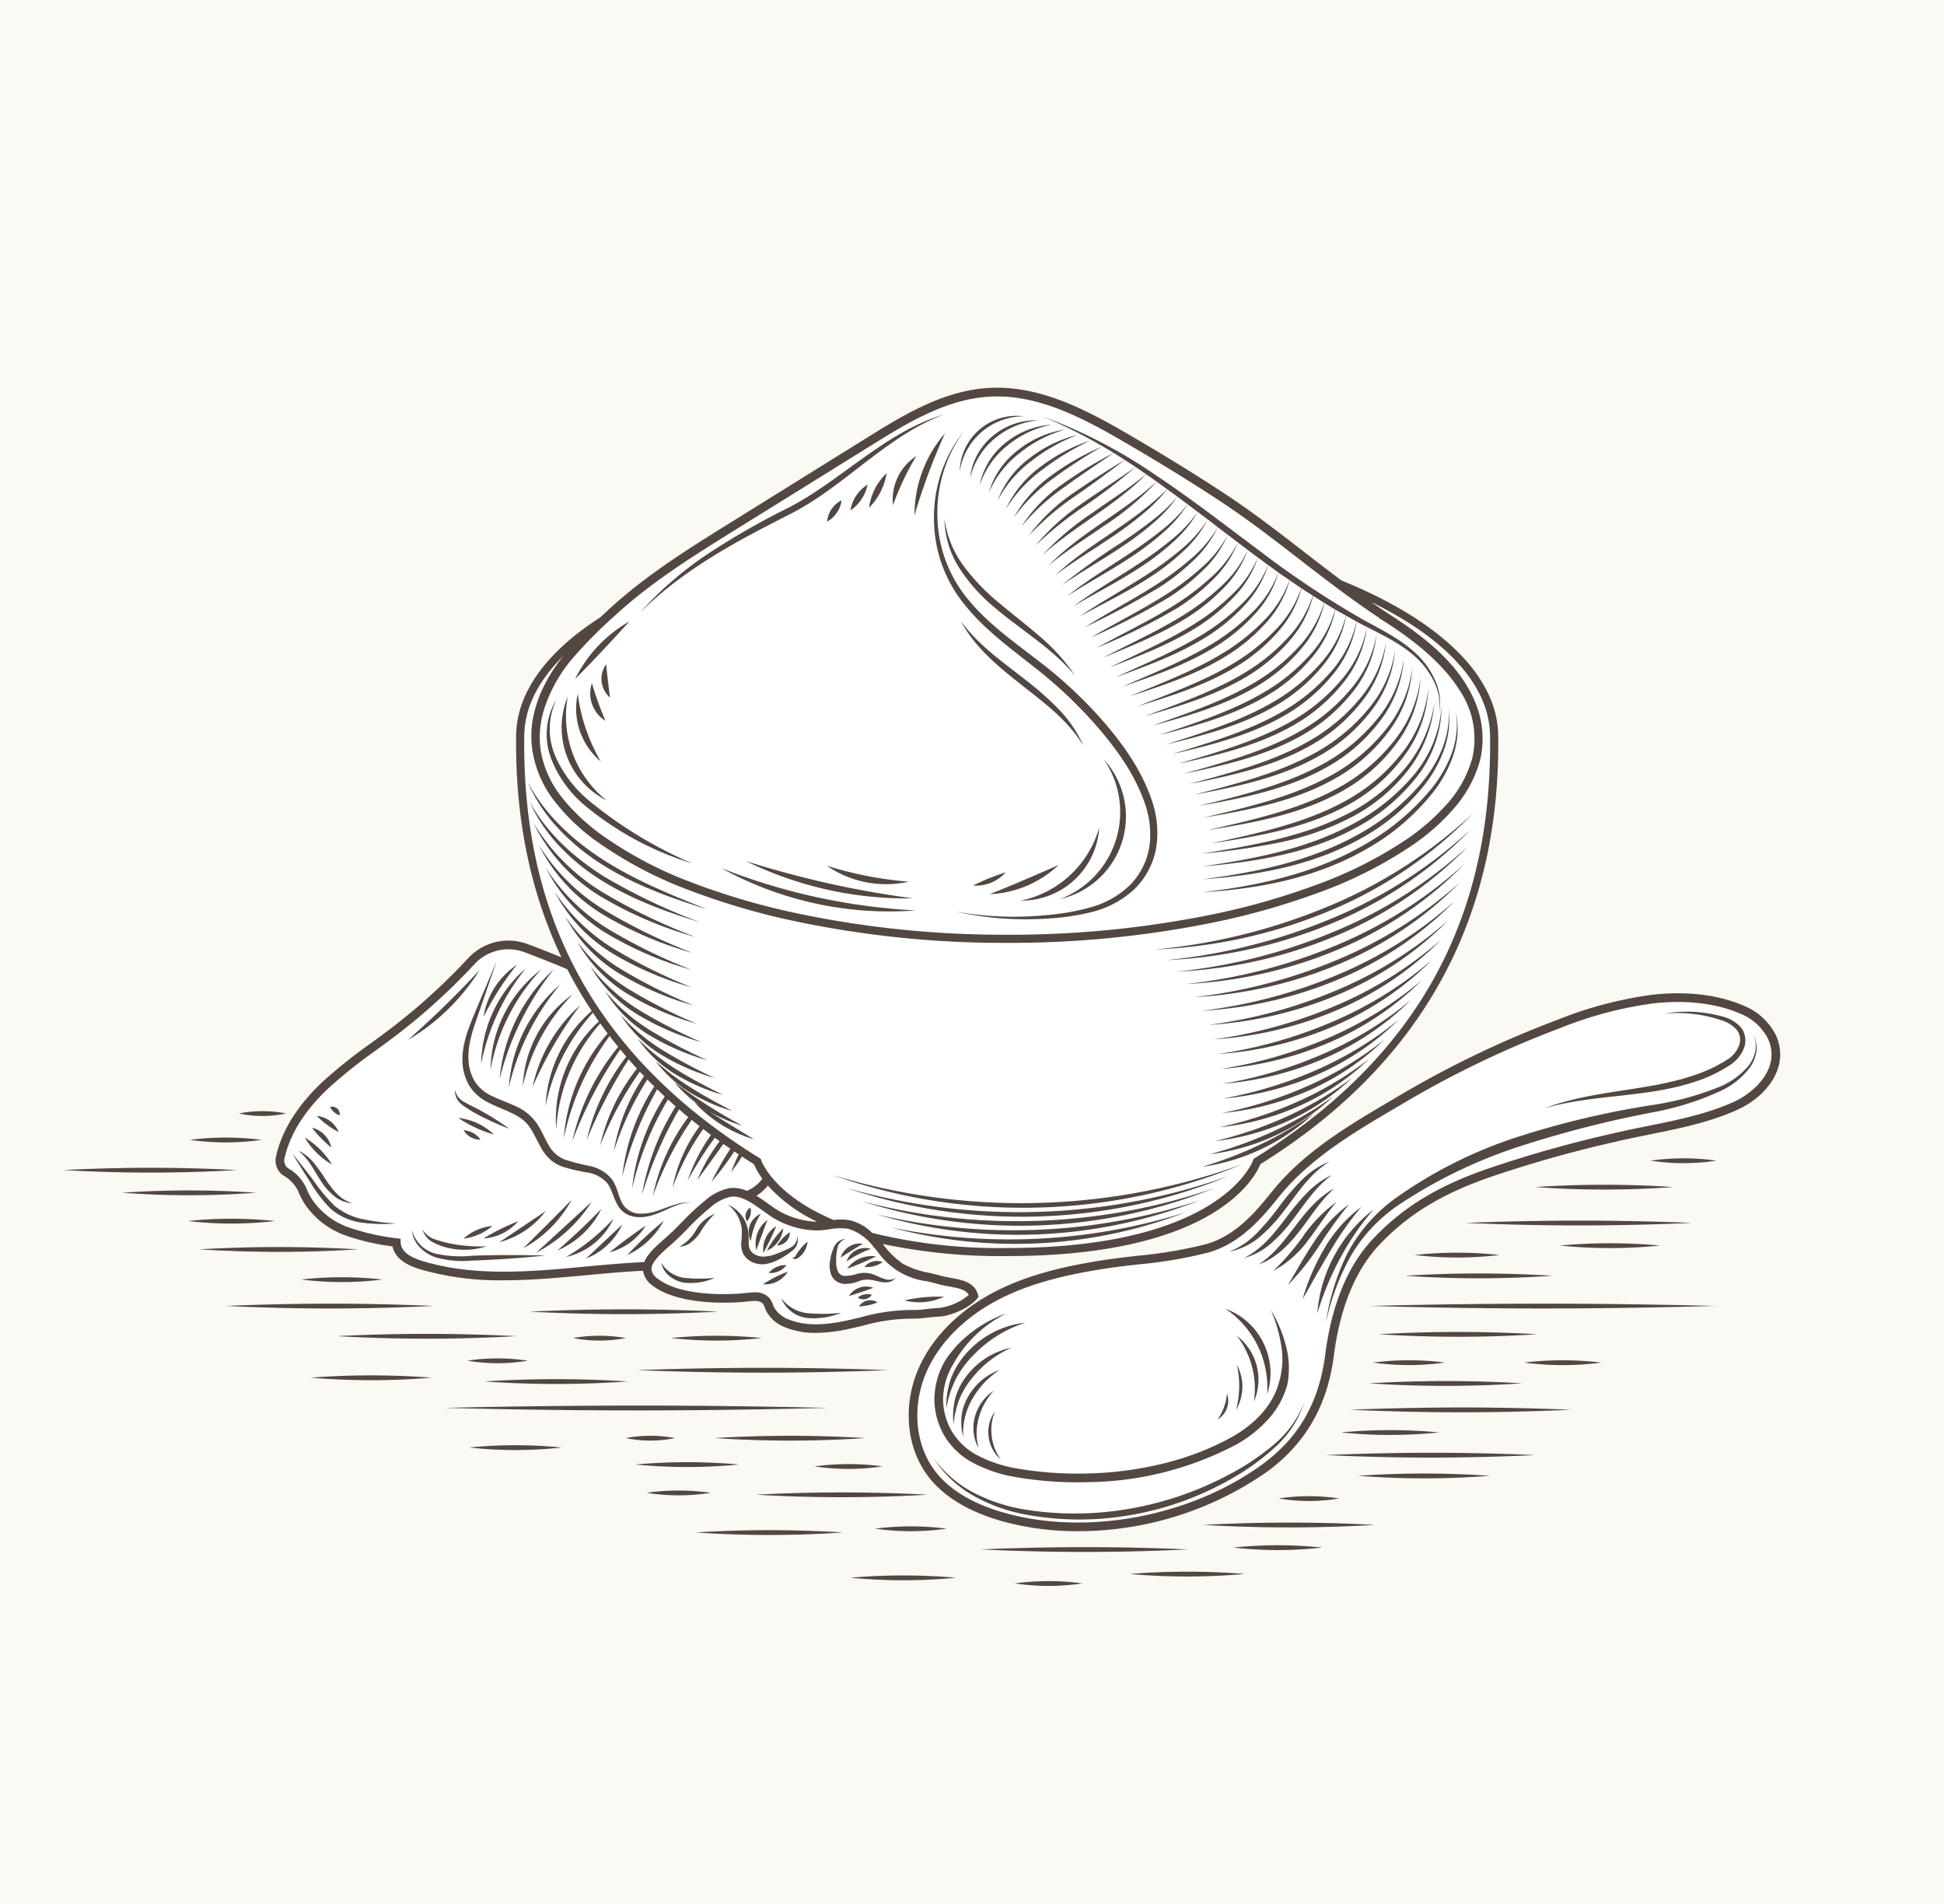 <svg xmlns="http://www.w3.org/2000/svg" width="334" height="327" viewBox="0 0 334 327">
  <g id="Grupo_27010" data-name="Grupo 27010" transform="translate(-159 -3839)">
    <rect id="Rectángulo_26075" data-name="Rectángulo 26075" width="334" height="327" transform="translate(159 3839)" fill="#fbf9f4"/>
    <g id="Grupo_27012" data-name="Grupo 27012" transform="translate(-42.888 3637.398)">
      <g id="Grupo_27011" data-name="Grupo 27011" transform="translate(249.215 268.2)">
        <path id="Trazado_68917" data-name="Trazado 68917" d="M484.7,392.2c-4.738,2.171-10.069,3.248-15.225,4.29-1.857.376-3.775.763-5.6,1.192a209.789,209.789,0,0,0-22.073,6.233c-8.158,2.89-13.719,6.305-18.594,11.415-4.172,4.374-6.832,10.81-7.906,19.129-1.123,8.684-4.947,15.257-11.693,20.1a56.794,56.794,0,0,1-32.319,10.059,47.988,47.988,0,0,1-12.813-1.668c-5.972-1.661-10.352-4.332-13.018-7.941-3.673-4.972-4.239-12.231-1.442-18.5,2.4-5.365,7.15-10.054,13.381-13.2,6.053-3.054,12.839-4.392,18.073-5.217,2-.316,4.08-.555,6.088-.786a74.779,74.779,0,0,0,11.8-2c4.9-1.393,8.23-5.17,11.226-8.92,5.547-6.943,13.312-11.5,20.82-15.916l1.467-.864a171.182,171.182,0,0,1,26.774-12.8,67.975,67.975,0,0,1,16.523-4.355c4.068-.43,10.05-.46,15.44,1.857a10.609,10.609,0,0,1,5.653,5.134C493.661,384.749,489.777,389.878,484.7,392.2ZM342.624,428.107a31.6,31.6,0,0,0-8.241,1.211c-.728.173-1.453.346-2.179.5a27.8,27.8,0,0,1-5.889.742,13.719,13.719,0,0,1-5.161-.917,6.089,6.089,0,0,1-3.4-2.888c-.076-.162-.141-.33-.206-.5a2.652,2.652,0,0,0-.37-.739c-.432-.511-1.37-.488-2.315-.381-5.339.584-12.9.215-16.674-2.747a3.74,3.74,0,0,1-1.58-2.507c-3.228.162-6.508.458-9.7.758-4.7.437-9.474.883-14.222.883a49.029,49.029,0,0,1-14.47-1.918c-2.731-.836-4.293-2.151-4.653-3.914a37.818,37.818,0,0,1-8.118-1.892,14.1,14.1,0,0,1-7.118-5.628c-.259-.439-.487-.9-.716-1.359a6.193,6.193,0,0,0-2.428-3.073,3.1,3.1,0,0,1-1.661-3.355c.957-4.448,3.611-8.763,7.883-12.825a84.828,84.828,0,0,1,8.463-6.765c1.141-.837,2.285-1.673,3.412-2.532a105.326,105.326,0,0,0,13.249-12.025,9.391,9.391,0,0,1,10.2-2.486c1.885.709,3.849,1.469,5.861,2.294q-8.021-16.86-7.783-37.914c0-7.583,5.337-14.629,14.451-20.479.527-.492,1.054-.98,1.575-1.458,6.321-5.819,13.718-10.417,20.871-14.864l23.329-14.506c6.124-3.808,13.062-8.123,20.964-8.587,8.684-.508,16.743,3.731,24.258,8.116,6.122,3.574,11.485,6.883,16.4,10.119,4.771,3.145,9.348,6.689,13.776,10.117,2.031,1.573,4.1,3.163,6.192,4.731,16.539,6.7,26.918,16.23,26.918,26.8.391,31.64-13.36,56.356-40.871,73.459-.843,2.125-7.67,15.784-43.5,15.784a97.853,97.853,0,0,1-21.407-2.086c.078.09.153.178.229.268a14.732,14.732,0,0,0,3.237,3.123,14.556,14.556,0,0,0,4.5,1.56c.672.157,1.344.314,2,.5.533.153,1.111.257,1.724.368,1.92.346,4.1.739,4.7,2.885l.1.365-.234.3c-1.3,1.649-4.669,3.056-6.589,3.121-.739.025-1.372.1-1.987.168A17.606,17.606,0,0,1,342.624,428.107Z" transform="translate(-233.457 -268.201)" fill="#fff"/>
        <path id="Trazado_68918" data-name="Trazado 68918" d="M268,374.888q1.722-4.081,3.477-8.246-1.481,4.292-2.93,8.493c-.97,2.788-2.045,5.573-1.932,8.37a7.984,7.984,0,0,0,1.1,3.877,6.93,6.93,0,0,0,3.027,2.527c1.241.61,2.615,1.065,3.969,1.7a8.66,8.66,0,0,1,3.6,2.89c.876,1.285,1.4,2.655,2.095,3.821a5.355,5.355,0,0,0,2.858,2.495,39.861,39.861,0,0,0,4.114,1.063,6.481,6.481,0,0,1,3.96,2.4c.906,1.37,1.054,2.89,1.719,4.05a3.552,3.552,0,0,0,3.355,1.733c2.842.058,5.454-2.139,8.548-1.92-3.114.009-5.445,2.4-8.6,2.527a5,5,0,0,1-2.308-.383,3.945,3.945,0,0,1-1.767-1.608c-.8-1.359-1.047-2.863-1.851-3.879a5.734,5.734,0,0,0-3.456-1.8,30.187,30.187,0,0,1-4.3-1.028,6.351,6.351,0,0,1-2.049-1.224,7.745,7.745,0,0,1-1.455-1.841c-.772-1.3-1.294-2.641-2.065-3.717-1.479-2.2-4.4-2.821-7.047-4.184a7.883,7.883,0,0,1-3.412-3.1,8.938,8.938,0,0,1-1.074-4.456C265.621,380.364,266.892,377.594,268,374.888Zm6.908-7.534a13.2,13.2,0,0,0-5.7,8.923A49.45,49.45,0,0,1,274.913,367.354ZM268.8,384.335a37.562,37.562,0,0,1,7.67-16.385A22.118,22.118,0,0,0,268.8,384.335Zm4.731-8.246a33.473,33.473,0,0,1,5.612-7.968,22,22,0,0,0-8.731,17.2A33.311,33.311,0,0,1,273.532,376.089Zm2.079.933a48.846,48.846,0,0,1,5.66-8.913,29.139,29.139,0,0,0-9.3,18.822A48.591,48.591,0,0,1,275.611,377.021Zm-2.063,11.417a42.438,42.438,0,0,1,8.825-17.722A25.506,25.506,0,0,0,273.548,388.438Zm5.589-8.768a31.906,31.906,0,0,1,5.387-7.261,20.221,20.221,0,0,0-8.558,15.724A31.765,31.765,0,0,1,279.137,379.669Zm-1.514,8.67a69.754,69.754,0,0,1,8.2-14.068A26.124,26.124,0,0,0,277.623,388.339Zm-34.058,20.344a30.057,30.057,0,0,1-3.576-4.313c-1.16-1.53-2.361-3.061-3.613-4.609,1.024,1.7,2.051,3.343,3.094,4.946a22.645,22.645,0,0,0,3.518,4.57,10.3,10.3,0,0,0,5.32,2.343,27.211,27.211,0,0,0,5.863.139,40.047,40.047,0,0,1-5.707-.742A11.036,11.036,0,0,1,243.565,408.683Zm-2.287-4.2a10.829,10.829,0,0,0,2.227,2.532,5.2,5.2,0,0,0,3.17,1.247c-2.234-.621-3.505-2.474-4.694-4.216a27.019,27.019,0,0,0-1.936-2.7,7.461,7.461,0,0,0-2.7-2.109C239.2,400.655,240.055,402.658,241.278,404.484Zm1.887-2.863A13.976,13.976,0,0,0,238.5,397,12.62,12.62,0,0,0,243.165,401.621Zm-.123-2.9a4.427,4.427,0,0,0-3.313-3.406A21.549,21.549,0,0,0,243.041,398.717Zm24.2,18.584a20.365,20.365,0,0,1-6.094-.321,5.6,5.6,0,0,1-4.232-4.108,4.644,4.644,0,0,0,1.3,2.927,6.748,6.748,0,0,0,2.722,1.763,17.155,17.155,0,0,0,6.289.566c4.135-.139,8.264-.423,12.591-.862C275.509,417.148,271.377,417.158,267.237,417.3Zm26.663-.125a13.754,13.754,0,0,0,6.257-5.863A65.327,65.327,0,0,0,293.9,417.176Zm3.181-5.059c-2.267,1.543-4.1,2.885-6.24,4.6A10.433,10.433,0,0,0,297.081,412.117Zm-10.249,5.649a11.4,11.4,0,0,0,6.2-5.827Zm4.711-6.855a35.011,35.011,0,0,1-8.151,6.6A11.9,11.9,0,0,0,291.543,410.911Zm-2.077-1.673c-2.551,2.62-4.824,4.757-7.583,7.16A14.982,14.982,0,0,0,289.466,409.238Zm-1.663-1.215c-3.4,3.117-6.125,5.614-9.53,8.736A25.2,25.2,0,0,0,287.8,408.023Zm-3.456-.325c-2.881,2.925-5.4,5.439-8.328,8.326A20.905,20.905,0,0,0,284.347,407.7Zm-4.456,1.925c-2.92,1.959-5.046,3.384-7.971,5.348A14.585,14.585,0,0,0,279.892,409.624Zm-4.741,1.746a39.964,39.964,0,0,0-5.942,2.945A8.352,8.352,0,0,0,275.151,411.37Zm-9.377,2.987a9.565,9.565,0,0,0,4.967-2.174A8.665,8.665,0,0,0,265.774,414.356Zm-4.784.176a3.851,3.851,0,0,1-2.28-1.77,3.614,3.614,0,0,0,2.017,2.329,10.835,10.835,0,0,0,2.909.973,12.154,12.154,0,0,0,6.1-.4,24.942,24.942,0,0,1-5.921-.406A20.13,20.13,0,0,1,260.991,414.533Zm-20.421-21.241a14.587,14.587,0,0,0,3.75,2.754A4.559,4.559,0,0,0,240.569,393.292Zm3.9-.1a1.251,1.251,0,0,0-1.631-1.423A3.109,3.109,0,0,0,244.468,393.2Zm24.136-.88c-.843-.473-1.765-.869-2.588-1.356a3.127,3.127,0,0,1-1.739-2.174,3.061,3.061,0,0,0,1.377,2.676,18.344,18.344,0,0,0,2.523,1.564,41.692,41.692,0,0,0,5.448,2.454A45.449,45.449,0,0,0,268.6,392.317Zm-3.729,1.321a21.191,21.191,0,0,0,6.1,2.833A10.421,10.421,0,0,0,264.875,393.637Zm.889,2.116a3.423,3.423,0,0,0,2.918,1.62A3.747,3.747,0,0,0,265.763,395.753Zm2.8-27.564a172.416,172.416,0,0,1-12.353,12.055A36.236,36.236,0,0,0,268.56,368.189ZM484.7,392.2c-4.738,2.171-10.069,3.248-15.225,4.29-1.857.376-3.775.763-5.6,1.192a209.789,209.789,0,0,0-22.073,6.233c-8.158,2.89-13.719,6.305-18.594,11.415-4.172,4.374-6.832,10.81-7.906,19.129-1.123,8.684-4.947,15.257-11.693,20.1a56.794,56.794,0,0,1-32.319,10.059,47.988,47.988,0,0,1-12.813-1.668c-5.972-1.661-10.352-4.332-13.018-7.941-3.673-4.972-4.239-12.231-1.442-18.5,2.4-5.365,7.15-10.054,13.381-13.2,6.053-3.054,12.839-4.392,18.073-5.217,2-.316,4.08-.555,6.088-.786a74.779,74.779,0,0,0,11.8-2c4.9-1.393,8.23-5.17,11.226-8.92,5.547-6.943,13.312-11.5,20.82-15.916l1.467-.864a171.182,171.182,0,0,1,26.774-12.8,67.975,67.975,0,0,1,16.523-4.355c4.068-.43,10.05-.46,15.44,1.857a10.609,10.609,0,0,1,5.653,5.134C493.661,384.749,489.777,389.878,484.7,392.2Zm5.2-12.143a9.132,9.132,0,0,0-4.882-4.378c-5.1-2.192-10.807-2.158-14.694-1.742a66.569,66.569,0,0,0-16.156,4.267,169.765,169.765,0,0,0-26.539,12.69l-1.47.864c-7.391,4.343-15.033,8.834-20.411,15.562-3.008,3.766-6.663,7.91-11.983,9.422a75.676,75.676,0,0,1-12.037,2.045c-1.994.231-4.055.467-6.027.778-5.127.809-11.764,2.116-17.634,5.076-5.926,2.99-10.433,7.421-12.69,12.474-2.583,5.783-2.081,12.457,1.28,17,2.463,3.334,6.573,5.822,12.217,7.391,14,3.9,31.626.612,43.863-8.167,6.48-4.648,10-10.71,11.083-19.076,1.116-8.64,3.911-15.357,8.306-19.966,5.048-5.291,10.782-8.818,19.175-11.792a211.389,211.389,0,0,1,22.23-6.277c1.844-.434,3.777-.825,5.642-1.2,5.074-1.026,10.32-2.086,14.9-4.184C487.643,389.215,492.138,385,489.9,380.059ZM353.563,453.011a24.26,24.26,0,0,0,6.384,2.192,62.734,62.734,0,0,0,13.231.989,55.711,55.711,0,0,0,25.533-6.559,21.7,21.7,0,0,0,5.29-4.214,14.647,14.647,0,0,0,3.311-5.991,14.907,14.907,0,0,0-.273-6.769,22.9,22.9,0,0,0-2.583-6.083,25.42,25.42,0,0,1,1.82,6.235,13.764,13.764,0,0,1-.405,6.235c-1.053,4.041-4.255,7.192-7.915,9.3A47.442,47.442,0,0,1,385.959,453a60.144,60.144,0,0,1-12.822,1.7,61.343,61.343,0,0,1-12.889-.961,22.818,22.818,0,0,1-5.984-2.045,11.23,11.23,0,0,1-4.514-4.082,11.066,11.066,0,0,1-1.585-5.84,11.849,11.849,0,0,1,1.745-5.854,21.243,21.243,0,0,1,9.188-8.733,21.494,21.494,0,0,0-5.827,3.11,19.4,19.4,0,0,0-4.658,4.866,13.371,13.371,0,0,0-1.94,6.582,12.538,12.538,0,0,0,1.807,6.649A12.712,12.712,0,0,0,353.563,453.011Zm134.116-70.718a6.108,6.108,0,0,1-1.329,2.617,13.019,13.019,0,0,1-4.8,3.382A50.436,50.436,0,0,1,470.1,391.4a150.87,150.87,0,0,0-23.193,5.484A77,77,0,0,0,425.514,407.7a27.337,27.337,0,0,0-7.934,9.3,39.575,39.575,0,0,0-3.643,11.8,41.263,41.263,0,0,1,4.251-11.415,27.278,27.278,0,0,1,7.989-8.638,84.553,84.553,0,0,1,21.1-10.244,188.253,188.253,0,0,1,22.914-5.852,48.733,48.733,0,0,0,11.579-3.666,13.435,13.435,0,0,0,4.854-3.8,6.421,6.421,0,0,0,1.248-2.837,5.254,5.254,0,0,0-.471-3.022A5.176,5.176,0,0,1,487.679,382.293Zm-48.563-40.9a83,83,0,0,1-25.441,16.17,101.712,101.712,0,0,1-29.158,7.139,87.22,87.22,0,0,0,29.556-6.443A73.436,73.436,0,0,0,439.116,341.4Zm-52.7,25.136a83.97,83.97,0,0,0,28.35-6.233A70.881,70.881,0,0,0,438.8,344.115,80.671,80.671,0,0,1,414.375,359.6,98.646,98.646,0,0,1,386.419,366.534Zm1.767,1.985a80.7,80.7,0,0,0,27.142-6.023,68.4,68.4,0,0,0,23.018-15.5,78.364,78.364,0,0,1-23.41,14.805A95.613,95.613,0,0,1,388.186,368.519Zm1.619,2.125a77.434,77.434,0,0,0,25.938-5.813,65.9,65.9,0,0,0,22.006-14.823,76.185,76.185,0,0,1-22.4,14.125A92.656,92.656,0,0,1,389.8,370.644Zm1.463,2.245a74.193,74.193,0,0,0,24.73-5.6,63.423,63.423,0,0,0,20.994-14.144,73.972,73.972,0,0,1-21.382,13.444A89.732,89.732,0,0,1,391.268,372.888Zm1.292,2.345a70.972,70.972,0,0,0,23.524-5.392,60.916,60.916,0,0,0,19.984-13.465A71.8,71.8,0,0,1,415.7,369.14,86.808,86.808,0,0,1,392.561,375.233Zm1.116,2.424a67.643,67.643,0,0,0,22.317-5.182,58.423,58.423,0,0,0,18.972-12.783,69.684,69.684,0,0,1-19.353,12.081A83.881,83.881,0,0,1,393.677,377.658Zm.926,2.486a64.421,64.421,0,0,0,21.111-4.97,56,56,0,0,0,17.96-12.1,67.7,67.7,0,0,1-18.339,11.4A81.159,81.159,0,0,1,394.6,380.144Zm.726,2.527a61.141,61.141,0,0,0,19.9-4.761,53.551,53.551,0,0,0,16.949-11.422,65.774,65.774,0,0,1-17.327,10.72A78.44,78.44,0,0,1,395.329,382.67Zm.515,2.55a57.924,57.924,0,0,0,18.7-4.549,51.144,51.144,0,0,0,15.937-10.743,64.082,64.082,0,0,1-16.313,10.039A75.872,75.872,0,0,1,395.844,385.22Zm.293,2.553a54.682,54.682,0,0,0,17.489-4.341,48.715,48.715,0,0,0,14.927-10.062,62.412,62.412,0,0,1-15.3,9.359A73.425,73.425,0,0,1,396.136,387.773Zm.062,2.534a51.411,51.411,0,0,0,16.283-4.129A46.367,46.367,0,0,0,426.4,376.8a61.149,61.149,0,0,1-14.287,8.678A71.1,71.1,0,0,1,396.2,390.307Zm-.182,2.5a48.2,48.2,0,0,0,15.075-3.92,44.052,44.052,0,0,0,12.9-8.7,60.109,60.109,0,0,1-13.275,8A69.152,69.152,0,0,1,396.016,392.805Zm-.436,2.442a45.083,45.083,0,0,0,13.869-3.708,41.8,41.8,0,0,0,11.893-8.022,59.649,59.649,0,0,1-12.263,7.317A67.663,67.663,0,0,1,395.581,395.247Zm-.7,2.366a41.928,41.928,0,0,0,12.661-3.5,39.649,39.649,0,0,0,10.882-7.342,60.123,60.123,0,0,1-11.253,6.638A66.695,66.695,0,0,1,394.883,397.613Zm-.973,2.271a38.021,38.021,0,0,0,21.326-9.95,62.293,62.293,0,0,1-10.244,5.96A66.771,66.771,0,0,1,393.909,399.884Zm-1.261,2.155a35.487,35.487,0,0,0,19.109-9.057,67.564,67.564,0,0,1-9.236,5.281A68.7,68.7,0,0,1,392.649,402.039ZM289.736,350.2c5.464,3.428,11.54,5.63,17.919,7.6-6.238-2.47-12.182-4.919-17.552-8.3-5.325-3.376-10.193-7.712-13.331-13.584a28.483,28.483,0,0,0,5.466,8.188A37.989,37.989,0,0,0,289.736,350.2Zm-.257,2.631c5.2,3.257,10.967,5.36,17.032,7.227a102.232,102.232,0,0,1-16.664-7.933c-5.06-3.209-9.7-7.3-12.744-12.846a27.465,27.465,0,0,0,5.237,7.76A36.512,36.512,0,0,0,289.478,352.832Zm.06,2.881a67.107,67.107,0,0,0,16.145,6.861,99.33,99.33,0,0,1-15.773-7.564A35.075,35.075,0,0,1,277.751,342.9,30.273,30.273,0,0,0,289.538,355.713Zm.365,3.091a63.342,63.342,0,0,0,15.259,6.492,96.491,96.491,0,0,1-14.885-7.194A34.153,34.153,0,0,1,278.7,346.735,29.1,29.1,0,0,0,289.9,358.8Zm.654,3.26a59.625,59.625,0,0,0,14.373,6.124,93.921,93.921,0,0,1-14-6.823,33.319,33.319,0,0,1-10.986-10.628A27.925,27.925,0,0,0,290.557,362.064Zm.933,3.385a55.8,55.8,0,0,0,13.487,5.757,91.192,91.192,0,0,1-13.106-6.455,32.528,32.528,0,0,1-10.4-9.888A26.766,26.766,0,0,0,291.49,365.449Zm1.2,3.474a52.18,52.18,0,0,0,12.6,5.388,89.556,89.556,0,0,1-12.219-6.085,31.94,31.94,0,0,1-9.812-9.149A25.652,25.652,0,0,0,292.687,368.923Zm1.446,3.516a48.469,48.469,0,0,0,11.715,5.022,87.689,87.689,0,0,1-11.33-5.716,31.507,31.507,0,0,1-9.225-8.409A24.6,24.6,0,0,0,294.133,372.439Zm1.682,3.519a44.81,44.81,0,0,0,10.831,4.655,86.8,86.8,0,0,1-10.443-5.348,31.384,31.384,0,0,1-8.638-7.668A23.581,23.581,0,0,0,295.815,375.958Zm1.906,3.48a40.911,40.911,0,0,0,9.948,4.288,86.66,86.66,0,0,1-9.558-4.979,31.64,31.64,0,0,1-8.047-6.928A22.6,22.6,0,0,0,297.721,379.439Zm2.114,3.4a37.228,37.228,0,0,0,9.064,3.923,88,88,0,0,1-8.673-4.614,32.724,32.724,0,0,1-7.457-6.185A21.8,21.8,0,0,0,299.835,382.84Zm2.31,3.28a33.545,33.545,0,0,0,8.185,3.558c-5.485-2.763-10.412-5.327-14.656-9.69A21.134,21.134,0,0,0,302.145,386.119Zm2.491,3.116a29.8,29.8,0,0,0,7.3,3.2c-4.863-2.567-9.17-4.921-13.181-8.583A20.774,20.774,0,0,0,304.636,389.235Zm-2.62-1.728a20.989,20.989,0,0,0,4.288,3.971l-.876-.557a22.171,22.171,0,0,0,10.232,6.367c-2.717-1.634-5.17-3.156-7.71-4.766a26.666,26.666,0,0,0,5.773,2.46A85.966,85.966,0,0,1,302.016,387.507Zm62.561,21.521a98.02,98.02,0,0,0,35.1-7.486,111.129,111.129,0,0,1-70.566,1.88A97.946,97.946,0,0,0,364.577,409.028Zm-32.924-3.346a93.923,93.923,0,0,0,65.562-2.061,107.669,107.669,0,0,1-65.562,2.061Zm2.537,2.259a89.62,89.62,0,0,0,60.558-2.243,104.633,104.633,0,0,1-60.558,2.243Zm2.539,2.259a85.571,85.571,0,0,0,55.553-2.424A102.371,102.371,0,0,1,336.73,410.2Zm2.537,2.26a81.941,81.941,0,0,0,50.549-2.606,101.293,101.293,0,0,1-50.549,2.606Zm12.57-107.03c3.324,4.195,7.628,7.319,11.665,10.523a78.48,78.48,0,0,1,11.2,10.539c3.324,3.865,6.358,8.1,8.04,12.878a16.123,16.123,0,0,1,.906,7.382,12.231,12.231,0,0,1-3.16,6.656,15.483,15.483,0,0,1-6.487,3.9,39.2,39.2,0,0,1-7.71,1.455,57.659,57.659,0,0,1-16-.57,55.9,55.9,0,0,0,15.932,1.185,39.882,39.882,0,0,0,7.874-1.215,16.534,16.534,0,0,0,7-3.89,12.688,12.688,0,0,0,2.4-3.281,12.414,12.414,0,0,0,1.294-3.853,16.773,16.773,0,0,0-.744-7.97c-1.68-5.083-4.773-9.456-8.157-13.421a75.634,75.634,0,0,0-11.445-10.7c-4.115-3.186-8.4-6.192-11.723-10.168a22.833,22.833,0,0,1-5.531-14.252,23.739,23.739,0,0,1,4.6-15.04,23.729,23.729,0,0,0-5.2,14.985A23.354,23.354,0,0,0,351.836,305.429Zm10.23-32.308a9.76,9.76,0,0,0-11.052,9.5A11.144,11.144,0,0,1,362.066,273.121Zm-9.272,10.606a12.665,12.665,0,0,1,4.246-6.8,13.552,13.552,0,0,1,7.467-3.123,11.523,11.523,0,0,0-7.8,2.676A10.872,10.872,0,0,0,352.794,283.726Zm1.661,1.2a14.571,14.571,0,0,1,4.78-6.808,16.98,16.98,0,0,1,7.624-3.569,13.894,13.894,0,0,0-7.957,3.11A12.269,12.269,0,0,0,354.455,284.93Zm1.576,1.285a16.97,16.97,0,0,1,5.316-6.811,22.134,22.134,0,0,1,7.781-4.018,17.215,17.215,0,0,0-8.112,3.549A13.984,13.984,0,0,0,356.031,286.216Zm1.5,1.361a20.1,20.1,0,0,1,5.848-6.815,30.449,30.449,0,0,1,7.94-4.466,22.033,22.033,0,0,0-8.269,3.988A16.12,16.12,0,0,0,357.53,287.577Zm1.428,1.43a24.152,24.152,0,0,1,6.381-6.816,46,46,0,0,1,8.1-4.917,29.566,29.566,0,0,0-8.428,4.429A18.789,18.789,0,0,0,358.958,289.007Zm1.361,1.493a29.553,29.553,0,0,1,6.912-6.82,83.788,83.788,0,0,1,8.259-5.365,42.4,42.4,0,0,0-8.587,4.87A22.088,22.088,0,0,0,360.319,290.5Zm8.417-5.776a26.307,26.307,0,0,0-7.118,7.326,36.983,36.983,0,0,1,7.444-6.82c2.7-1.964,5.49-3.838,8.414-5.815.631.388,1.255.786,1.878,1.185-3.1,1.881-6,3.756-8.841,5.714a31.643,31.643,0,0,0-7.649,7.337,47.3,47.3,0,0,1,7.973-6.82c2.846-1.964,5.646-4.013,8.523-6.228q.934.6,1.853,1.215c-3.029,2.192-6.067,4.057-8.975,6.132a38.727,38.727,0,0,0-8.178,7.345,62.949,62.949,0,0,1,8.5-6.822,95.846,95.846,0,0,0,8.657-6.649q.918.614,1.823,1.243c-2.982,2.465-6.111,4.422-9.121,6.556a48.24,48.24,0,0,0-8.708,7.354c5.727-5.156,12.277-8.317,17.84-13.9.421.291.845.582,1.261.878.182.127.356.259.536.386-5.956,5.418-12.788,8.553-18.519,14.356,3.1-2.571,6.377-4.607,9.562-6.822a48.391,48.391,0,0,0,8.973-7.524c.594.423,1.18.853,1.77,1.28-5.9,5.931-13.046,9.07-19.219,14.805,3.324-2.516,6.771-4.544,10.091-6.818,1.664-1.134,3.294-2.331,4.865-3.644a27.179,27.179,0,0,0,4.279-4.33c.589.427,1.185.848,1.77,1.28a28.969,28.969,0,0,1-4.59,4.269c-1.652,1.284-3.343,2.474-5.06,3.629a111.678,111.678,0,0,0-10.3,7.377c3.546-2.461,7.164-4.479,10.62-6.818a53.154,53.154,0,0,0,5.023-3.8,24.192,24.192,0,0,0,4.309-4.653c.584.432,1.162.867,1.742,1.3a25.72,25.72,0,0,1-4.618,4.579c-1.687,1.354-3.431,2.594-5.212,3.779-3.558,2.38-7.27,4.591-10.822,7.384,3.763-2.4,7.553-4.413,11.147-6.817a47.456,47.456,0,0,0,5.184-3.957,22.214,22.214,0,0,0,4.327-4.963q.87.651,1.733,1.3a23.528,23.528,0,0,1-4.648,4.895,61.542,61.542,0,0,1-5.365,3.93c-3.69,2.442-7.573,4.642-11.351,7.393,3.976-2.35,7.941-4.348,11.676-6.816a43.065,43.065,0,0,0,5.346-4.117,20.713,20.713,0,0,0,4.346-5.281c.575.435,1.153.869,1.726,1.307a22.073,22.073,0,0,1-4.674,5.208,54,54,0,0,1-5.522,4.083c-3.824,2.505-7.878,4.7-11.879,7.4,4.184-2.294,8.327-4.281,12.2-6.815a40.108,40.108,0,0,0,5.51-4.279,19.744,19.744,0,0,0,4.364-5.6l1.717,1.312a21.009,21.009,0,0,1-4.692,5.513,49.053,49.053,0,0,1-5.679,4.24c-3.96,2.569-8.188,4.748-12.406,7.405a140.2,140.2,0,0,0,12.728-6.811,37.827,37.827,0,0,0,5.676-4.443,19.023,19.023,0,0,0,4.373-5.9q2.573,1.968,5.159,3.914a19.36,19.36,0,0,1-4.7,6.353,40.285,40.285,0,0,1-6.159,4.72c-4.376,2.761-9.135,4.9-13.984,7.423,4.988-2.072,9.853-4,14.308-6.8a33.525,33.525,0,0,0,6.178-4.947,17.931,17.931,0,0,0,4.355-6.742c.368.275.732.555,1.1.83.208.155.423.307.635.462a19.168,19.168,0,0,1-4.679,6.591,38.541,38.541,0,0,1-6.321,4.882c-4.517,2.828-9.456,4.953-14.509,7.43,5.182-2.021,10.23-3.93,14.834-6.8a32.593,32.593,0,0,0,6.347-5.117,17.841,17.841,0,0,0,4.336-6.977c.58.432,1.167.853,1.753,1.28a19.077,19.077,0,0,1-4.657,6.8,37.03,37.03,0,0,1-6.485,5.046c-4.66,2.9-9.779,5-15.035,7.435,5.376-1.969,10.607-3.858,15.359-6.8a31.936,31.936,0,0,0,6.518-5.288,17.874,17.874,0,0,0,4.309-7.187c.587.43,1.169.866,1.763,1.289a19.066,19.066,0,0,1-4.616,6.957,35.993,35.993,0,0,1-6.649,5.212c-4.8,2.96-10.1,5.05-15.56,7.439,5.566-1.917,10.983-3.786,15.886-6.8a31.311,31.311,0,0,0,6.688-5.461,17.94,17.94,0,0,0,4.27-7.337c.621.441,1.259.866,1.887,1.3a19.141,19.141,0,0,1-4.586,7.125,34.98,34.98,0,0,1-6.813,5.379c-4.947,3.029-10.429,5.1-16.085,7.446,5.757-1.867,11.357-3.713,16.412-6.8a30.841,30.841,0,0,0,6.859-5.633,18.052,18.052,0,0,0,4.24-7.5c.661.457,1.321.915,1.989,1.363a19.207,19.207,0,0,1-4.56,7.294,34.183,34.183,0,0,1-6.979,5.547c-5.092,3.1-10.757,5.147-16.609,7.451,5.944-1.82,11.73-3.641,16.935-6.792a30.506,30.506,0,0,0,7.032-5.81,18.212,18.212,0,0,0,4.214-7.668c.644.428,1.3.843,1.947,1.261a19.306,19.306,0,0,1-4.553,7.513A33.6,33.6,0,0,1,400,317.156c-5.237,3.163-11.085,5.193-17.135,7.456,6.132-1.772,12.1-3.567,17.462-6.79a30.145,30.145,0,0,0,7.2-5.984,18.341,18.341,0,0,0,4.205-7.885c.628.4,1.262.8,1.9,1.192a19.39,19.39,0,0,1-4.558,7.765,33.122,33.122,0,0,1-7.308,5.884c-5.385,3.232-11.418,5.238-17.66,7.462,6.317-1.724,12.474-3.495,17.986-6.786a29.9,29.9,0,0,0,7.375-6.161,18.477,18.477,0,0,0,4.2-8.139c.617.379,1.231.765,1.857,1.132a19.53,19.53,0,0,1-4.574,8.06,32.585,32.585,0,0,1-7.476,6.053c-5.531,3.3-11.748,5.284-18.184,7.467,6.5-1.679,12.847-3.421,18.512-6.785a29.635,29.635,0,0,0,7.548-6.337,18.631,18.631,0,0,0,4.21-8.435c.6.353,1.218.682,1.828,1.024a19.576,19.576,0,0,1-4.612,8.46,32.327,32.327,0,0,1-7.643,6.224c-5.681,3.368-12.081,5.328-18.707,7.471,6.686-1.633,13.215-3.345,19.035-6.779a29.58,29.58,0,0,0,7.721-6.515,18.735,18.735,0,0,0,4.235-8.844c.6.335,1.183.681,1.788,1a19.641,19.641,0,0,1-4.658,8.9,32.021,32.021,0,0,1-7.809,6.4c-5.829,3.435-12.415,5.369-19.231,7.474,6.868-1.589,13.585-3.271,19.559-6.776a29.422,29.422,0,0,0,7.894-6.695,18.836,18.836,0,0,0,4.263-9.292c.2.108.39.226.591.331,3.23,1.677,6.591,3.161,9.341,5.584a13.825,13.825,0,0,1,3.324,4.332,9.254,9.254,0,0,1,.9,5.438,9.26,9.26,0,0,0-.64-5.5,13.861,13.861,0,0,0-3.19-4.567c-2.706-2.592-6.072-4.221-9.223-5.954A159.629,159.629,0,0,1,402.4,296.113c-5.762-4.286-11.452-8.731-17.544-12.788a88.163,88.163,0,0,0-19.735-10.242,86.934,86.934,0,0,1,12.355,6.333A69.554,69.554,0,0,0,368.737,284.724Zm28.34,8.751a20.227,20.227,0,0,1-4.7,5.8,45.129,45.129,0,0,1-5.838,4.4c-4.1,2.632-8.5,4.8-12.931,7.411a117.856,117.856,0,0,0,13.256-6.809,35.993,35.993,0,0,0,5.841-4.609A18.493,18.493,0,0,0,397.076,293.475Zm-2.648,7.783a18.165,18.165,0,0,0,4.369-6.481,19.708,19.708,0,0,1-4.7,6.09,42.411,42.411,0,0,1-6,4.558c-4.237,2.7-8.816,4.852-13.458,7.418a103.978,103.978,0,0,0,13.783-6.806A34.653,34.653,0,0,0,394.428,301.257Zm22.26,17.9a18.933,18.933,0,0,0,4.3-9.84,19.706,19.706,0,0,1-4.718,9.437,31.786,31.786,0,0,1-7.977,6.571c-5.979,3.5-12.75,5.411-19.755,7.479,7.049-1.546,13.952-3.2,20.083-6.774A29.341,29.341,0,0,0,416.688,319.157Zm1.67,1.529a19.155,19.155,0,0,0,4.293-10.115,19.935,19.935,0,0,1-4.718,9.712,31.647,31.647,0,0,1-8.144,6.744c-6.129,3.572-13.085,5.454-20.278,7.483,7.231-1.5,14.321-3.123,20.608-6.771A29.286,29.286,0,0,0,418.358,320.686Zm1.619,1.587a19.422,19.422,0,0,0,4.286-10.389,20.2,20.2,0,0,1-4.717,9.985,31.455,31.455,0,0,1-8.313,6.915c-6.279,3.641-13.421,5.5-20.8,7.488,7.412-1.46,14.689-3.049,21.132-6.767A29.263,29.263,0,0,0,419.976,322.273Zm1.566,1.659a19.682,19.682,0,0,0,4.277-10.664,20.437,20.437,0,0,1-4.715,10.258,31.38,31.38,0,0,1-8.481,7.09c-6.43,3.71-13.758,5.536-21.324,7.493,7.592-1.421,15.054-2.974,21.654-6.765A29.29,29.29,0,0,0,421.542,323.932Zm1.513,1.746a19.966,19.966,0,0,0,4.27-10.937,20.7,20.7,0,0,1-4.715,10.53,31.306,31.306,0,0,1-8.648,7.264c-6.582,3.778-14.095,5.577-21.848,7.5,7.772-1.381,15.419-2.9,22.179-6.762A29.343,29.343,0,0,0,423.055,325.677Zm-7.807,8.879c-6.734,3.847-14.432,5.614-22.371,7.5,7.952-1.338,15.786-2.825,22.7-6.757a29.383,29.383,0,0,0,8.936-7.776,20.263,20.263,0,0,0,4.263-11.212,20.982,20.982,0,0,1-4.715,10.8A31.255,31.255,0,0,1,415.247,334.557Zm1.233,2.139c-6.885,3.916-14.77,5.653-22.893,7.506,8.13-1.3,16.151-2.752,23.225-6.755a29.446,29.446,0,0,0,9.11-7.957,20.561,20.561,0,0,0,4.258-11.484,21.288,21.288,0,0,1-4.715,11.073A31.24,31.24,0,0,1,416.48,336.7Zm1.181,2.269c-7.039,3.987-15.109,5.693-23.417,7.511,8.31-1.261,16.514-2.68,23.748-6.751a29.523,29.523,0,0,0,9.283-8.139,20.86,20.86,0,0,0,4.251-11.757,21.578,21.578,0,0,1-4.713,11.346A31.206,31.206,0,0,1,417.661,338.965Zm.065,3.315a29.837,29.837,0,0,0,10.017-8,21.943,21.943,0,0,0,4.828-12.039,22.721,22.721,0,0,1-5.261,11.586,31.249,31.249,0,0,1-9.883,7.68c-7.511,3.87-16.034,5.279-24.8,6.742a129.286,129.286,0,0,0,12.956-1.851A48.405,48.405,0,0,0,417.726,342.28Zm.751.9c-7.772,4.209-16.651,5.93-25.852,7.271,9.211-.8,18.219-2.232,26.164-6.5a33.23,33.23,0,0,0,10.4-8.465,19.8,19.8,0,0,0,4.616-12.69,20.282,20.282,0,0,1-5.046,12.233A35.114,35.114,0,0,1,418.478,343.182Zm11.764-6.94a38.71,38.71,0,0,1-10.669,8.648c-8.052,4.531-17.3,6.54-26.945,7.77,9.643-.684,19.048-2.409,27.264-7A36.525,36.525,0,0,0,430.67,336.7a21.852,21.852,0,0,0,3.514-6.2,15.646,15.646,0,0,0,.859-7.132C435.355,328.222,433.188,332.737,430.241,336.242Zm1.513,1.2A41.14,41.14,0,0,1,420.7,346.61c-8.336,4.861-17.981,7.13-28.073,8.259,10.087-.578,19.9-2.571,28.4-7.492a39,39,0,0,0,11.154-9.47,21.547,21.547,0,0,0,3.613-6.51,14.165,14.165,0,0,0,.483-7.469,14.319,14.319,0,0,1-.808,7.294A21.825,21.825,0,0,1,431.754,337.447ZM348.4,290.708a16.188,16.188,0,0,0,2.7,8.692,29.507,29.507,0,0,0,6.048,6.667c4.537,3.863,9.7,6.811,13.7,11.609a32.482,32.482,0,0,0-6.083-6.758c-2.259-1.978-4.621-3.759-6.861-5.653a35.769,35.769,0,0,1-6.1-6.3A17.448,17.448,0,0,1,348.4,290.708Zm19.861,65.326a14.55,14.55,0,0,0,7.5-24.009,15.962,15.962,0,0,1-7.5,24.009Zm-6.712.268a13.367,13.367,0,0,0,13.439-12.557A17.762,17.762,0,0,1,361.552,356.3Zm-74.642-16.1a53.177,53.177,0,0,0,18.192,9.712,72.271,72.271,0,0,1-17.424-10.505,20.929,20.929,0,0,1-6.072-7.774,11.8,11.8,0,0,1,.162-9.944,11.6,11.6,0,0,0-.947,10.193A19.663,19.663,0,0,0,286.909,340.2Zm48-59.246c4.112-3.138,8.37-6.295,13.457-8.164-5.164,1.5-9.657,4.445-13.871,7.439s-8.275,6.178-12.78,8.523a130.735,130.735,0,0,0-13.511,7.693A60.6,60.6,0,0,0,296.12,306.8c7.694-7.624,16.893-12.385,26.009-17.02C326.771,287.38,330.8,284.1,334.91,280.953Zm-49.975,37.3c3.332-3.392,6.139-6.362,9.32-9.9A23.147,23.147,0,0,0,284.935,318.253Zm5.423,20.841a18.528,18.528,0,0,1-6.675-17.861,14.027,14.027,0,0,0,6.675,17.861Zm-4.962-18.3a11.814,11.814,0,0,0,3.955,11.6,30.439,30.439,0,0,1-2.551-5.586A29.248,29.248,0,0,1,285.4,320.793Zm4.775,4.63a52.413,52.413,0,0,1-2.336-6.471A5.506,5.506,0,0,0,290.171,325.424Zm19.926,25.31a59.633,59.633,0,0,0,33.342,7.252,105.558,105.558,0,0,1-16.911-2.26A103.758,103.758,0,0,1,310.1,350.734Zm32.9,5.178a167.291,167.291,0,0,1-28.7-6.4A62.66,62.66,0,0,0,342.992,355.912Zm-.718-2.865a64.026,64.026,0,0,1-14.082-2.735A17.883,17.883,0,0,0,342.275,353.047ZM290.266,315.71a4.273,4.273,0,0,0,.672,5.714C290.675,319.316,290.478,317.847,290.266,315.71Zm72.072,2.687c-3.886-3.077-8.017-5.87-11.127-10.1,2.491,4.639,6.557,7.9,10.406,10.933,3.861,3.063,7.9,5.979,10.653,10.459a21.626,21.626,0,0,0-4.3-6.321A51.069,51.069,0,0,0,362.338,318.4Zm-13.85-42.357a21.4,21.4,0,0,0-5.238,14.072A108.5,108.5,0,0,1,348.488,276.04Zm-8.927,12.34a46.783,46.783,0,0,1,3.994-8.423A8.837,8.837,0,0,0,339.561,288.381Zm-1.091-5.512a9.879,9.879,0,0,0-3.022,5.945A10.9,10.9,0,0,0,338.47,282.869Zm-6.224,6.4a6.992,6.992,0,0,0,2.941-4.415A6.362,6.362,0,0,0,332.246,289.273Zm-4.006,1.941a4.967,4.967,0,0,0,2.486-3.674A4.533,4.533,0,0,0,328.24,291.214ZM356.186,355.2a18.457,18.457,0,0,0,11.831-5.018C363.937,351.977,360.374,353.516,356.186,355.2Zm-2.892-1.493a6.749,6.749,0,0,0,5.619-2.269A43.077,43.077,0,0,0,353.295,353.707Zm-10.671,74.4a31.6,31.6,0,0,0-8.241,1.211c-.728.173-1.453.346-2.179.5a27.8,27.8,0,0,1-5.889.742,13.719,13.719,0,0,1-5.161-.917,6.089,6.089,0,0,1-3.4-2.888c-.076-.162-.141-.33-.206-.5a2.652,2.652,0,0,0-.37-.739c-.432-.511-1.37-.488-2.315-.381-5.339.584-12.9.215-16.674-2.747a3.74,3.74,0,0,1-1.58-2.507c-3.228.162-6.508.458-9.7.758-4.7.437-9.474.883-14.222.883a49.029,49.029,0,0,1-14.47-1.918c-2.731-.836-4.293-2.151-4.653-3.914a37.818,37.818,0,0,1-8.118-1.892,14.1,14.1,0,0,1-7.118-5.628c-.259-.439-.487-.9-.716-1.359a6.193,6.193,0,0,0-2.428-3.073,3.1,3.1,0,0,1-1.661-3.355c.957-4.448,3.611-8.763,7.883-12.825a84.828,84.828,0,0,1,8.463-6.765c1.141-.837,2.285-1.673,3.412-2.532a105.326,105.326,0,0,0,13.249-12.025,9.391,9.391,0,0,1,10.2-2.486c1.885.709,3.849,1.469,5.861,2.294q-8.021-16.86-7.783-37.914c0-7.583,5.337-14.629,14.451-20.479.527-.492,1.054-.98,1.575-1.458,6.321-5.819,13.718-10.417,20.871-14.864l23.329-14.506c6.124-3.808,13.062-8.123,20.964-8.587,8.684-.508,16.743,3.731,24.258,8.116,6.122,3.574,11.485,6.883,16.4,10.119,4.771,3.145,9.348,6.689,13.776,10.117,2.031,1.573,4.1,3.163,6.192,4.731,16.539,6.7,26.918,16.23,26.918,26.8.391,31.64-13.36,56.356-40.871,73.459-.843,2.125-7.67,15.784-43.5,15.784a97.853,97.853,0,0,1-21.407-2.086c.078.09.153.178.229.268a14.732,14.732,0,0,0,3.237,3.123,14.556,14.556,0,0,0,4.5,1.56c.672.157,1.344.314,2,.5.533.153,1.111.257,1.724.368,1.92.346,4.1.739,4.7,2.885l.1.365-.234.3c-1.3,1.649-4.669,3.056-6.589,3.121-.739.025-1.372.1-1.987.168A17.606,17.606,0,0,1,342.624,428.107ZM284.674,314.5a25.36,25.36,0,0,0-5.059,8.938,16.032,16.032,0,0,0-.585,7.1,17.5,17.5,0,0,0,3.569,7.936c.464.607.957,1.19,1.474,1.756l1.3,1.329a38.237,38.237,0,0,0,3.646,3.114,67.631,67.631,0,0,0,15.92,8.5,120.447,120.447,0,0,0,17.42,5.164,172.181,172.181,0,0,0,36.166,3.826,174.18,174.18,0,0,0,36.2-3.549,122.545,122.545,0,0,0,17.473-4.992,71.323,71.323,0,0,0,16.1-8.188,39.421,39.421,0,0,0,4.45-3.655l1.312-1.335c.3-.325.61-.644.9-.982a19.709,19.709,0,0,0,4.14-7.7,14.812,14.812,0,0,0-2.022-11.321c-2.55-4.14-6.63-7.929-12.841-11.93-.081-.053-.157-.109-.238-.16-.309-.185-.61-.381-.927-.552-.018-.041-.044-.078-.065-.116-4.667-3.1-9.147-6.541-13.483-9.9-4.406-3.41-8.962-6.938-13.686-10.05-4.888-3.221-10.228-6.517-16.327-10.075-7.319-4.272-15.16-8.419-23.42-7.917-7.522.441-14.291,4.65-20.262,8.363L312.488,292.6c-7.093,4.41-14.428,8.969-20.647,14.694A78.069,78.069,0,0,0,284.674,314.5Zm31.944,86.027.219.136.079.245c.03.093,2.054,5.88,12.441,10.253a8.829,8.829,0,0,1,2.789.048,8.134,8.134,0,0,1,3.844,2.174,91.1,91.1,0,0,0,23.18,2.59c36.859,0,42.207-14.916,42.256-15.065l.078-.245.22-.136c27.587-17.069,40.805-40.745,40.412-72.389,0-8.842-7.719-16.923-20.414-23.119,1.1.76,2.2,1.511,3.313,2.23,5.96,3.837,12.111,8.606,14.738,15.444a16.138,16.138,0,0,1,.679,9.391,21.076,21.076,0,0,1-4.431,8.275,36.473,36.473,0,0,1-6.919,6.212,72.7,72.7,0,0,1-16.419,8.359,123.678,123.678,0,0,1-17.674,5.048,175.594,175.594,0,0,1-36.493,3.581,173.537,173.537,0,0,1-36.462-3.86,121.683,121.683,0,0,1-17.625-5.226,69.019,69.019,0,0,1-16.255-8.684,34.4,34.4,0,0,1-6.691-6.473,18.886,18.886,0,0,1-3.838-8.573,16.516,16.516,0,0,1,.111-6.046,21.736,21.736,0,0,1,1.79-5.178,28.736,28.736,0,0,1,3.385-5.252c-4.316,4.262-6.728,8.952-6.728,13.88C275.812,359.779,289.03,383.455,316.617,400.524Zm1.44,4.731A8.417,8.417,0,0,1,316.1,407c.6.376,1.188.785,1.747,1.183q.4.286.793.561a13.87,13.87,0,0,0,7.887,2.712A26.644,26.644,0,0,1,318.058,405.255Zm-17.8,9.174.437-.386c.926-.823,1.793-1.7,2.632-2.557a40.486,40.486,0,0,1,3.821-3.556h0a9.14,9.14,0,0,1,4.321-2.243,5.843,5.843,0,0,1,2.987.466,6.174,6.174,0,0,0,2.65-2.086,11.682,11.682,0,0,1-1.428-2.481c-.7-.436-1.388-.878-2.07-1.324a31.807,31.807,0,0,1-1.851,2.655c.39-1.06.823-2.052,1.284-3.022-.254-.167-.5-.34-.749-.51a51.658,51.658,0,0,1-3.934,5.226,58.009,58.009,0,0,1,3.251-5.69c-.4-.273-.8-.543-1.19-.82-1.453,2.029-2.908,4.034-4.479,6.171a30.467,30.467,0,0,1,3.83-6.638l-.829-.6a63.878,63.878,0,0,0-4.674,7.382,29.492,29.492,0,0,1,4.018-7.857c-.451-.337-.889-.679-1.331-1.021-.295.423-.594.843-.875,1.275a43.674,43.674,0,0,0-4.4,8.8,26.132,26.132,0,0,1,4.646-10.558c-.458-.36-.908-.725-1.358-1.09-.617.908-1.217,1.825-1.781,2.759a56.453,56.453,0,0,0-4.916,10.415,34.262,34.262,0,0,1,6.111-13.651c-.536-.443-1.061-.89-1.583-1.34-.578,1.007-1.137,2.021-1.664,3.05a70.03,70.03,0,0,0-4.7,11.616,41.535,41.535,0,0,1,5.787-15.169q-.672-.59-1.326-1.19c-.633,1.074-1.24,2.158-1.8,3.265a53.7,53.7,0,0,0-4.367,12.034,35.98,35.98,0,0,1,5.607-15.812q-.659-.614-1.3-1.234c-.763,1.363-1.483,2.738-2.137,4.14a60.359,60.359,0,0,0-3.851,10.826,35.4,35.4,0,0,1,5.492-15.451c-.4-.395-.8-.79-1.194-1.19-.439.7-.866,1.4-1.273,2.118a53.622,53.622,0,0,0-4.484,10.211,32.484,32.484,0,0,1,5.2-12.912c-.243-.254-.49-.508-.73-.763a60.436,60.436,0,0,0-6.831,12.709,33.072,33.072,0,0,1,6.34-13.234q-.727-.791-1.428-1.6a84.365,84.365,0,0,0-7.206,13.85,37.54,37.54,0,0,1,6.8-14.319c-.351-.407-.693-.822-1.033-1.234a73.56,73.56,0,0,0-8.245,15.772,38.969,38.969,0,0,1,7.88-16.207c-.5-.617-.989-1.24-1.469-1.867A46.539,46.539,0,0,0,287,385.777,45.073,45.073,0,0,0,283,397.09a30.671,30.671,0,0,1,7.527-17.958c-.432-.573-.85-1.153-1.264-1.735a30.154,30.154,0,0,0-4.575,6.806,29.362,29.362,0,0,0-2.99,11.376,22.774,22.774,0,0,1,7.321-18.519c-.347-.5-.681-1-1.016-1.5a33.757,33.757,0,0,0-4.507,6.254,33.042,33.042,0,0,0-3.629,9.764,22.973,22.973,0,0,1,7.927-16.325,75.574,75.574,0,0,1-4.2-7.16c-2.546-1.077-5.034-2.056-7.389-2.941a7.916,7.916,0,0,0-8.583,2.1,106.523,106.523,0,0,1-13.437,12.2c-1.132.866-2.283,1.708-3.435,2.551a83.252,83.252,0,0,0-8.315,6.644c-4.052,3.849-6.559,7.906-7.451,12.057a1.611,1.611,0,0,0,.906,1.726,7.457,7.457,0,0,1,3.059,3.727c.212.427.423.853.663,1.261a12.623,12.623,0,0,0,6.377,5,39.031,39.031,0,0,0,8.354,1.89l.6.092.028.612c.067,1.4,1.268,2.438,3.676,3.176,9.008,2.761,18.723,1.853,28.119.975,3.3-.309,6.7-.617,10.052-.776C297.386,416.969,298.834,415.682,300.253,414.429Zm42.418,12.189a16.362,16.362,0,0,0,2.6-.157c.654-.074,1.324-.152,2.107-.178a9.867,9.867,0,0,0,5.193-2.25c-.467-.871-1.629-1.143-3.384-1.46-.624-.113-1.268-.229-1.872-.4-.631-.182-1.278-.331-1.927-.481a12.184,12.184,0,0,1-8.536-5.173c-.233-.275-.467-.552-.705-.822a8.5,8.5,0,0,0-4.3-3.027,9.826,9.826,0,0,0-3.23.086c-.631.085-1.264.169-1.9.2a14.85,14.85,0,0,1-8.932-2.978c-.27-.187-.54-.379-.813-.573-1.7-1.215-3.479-2.465-5.323-2.234a7.89,7.89,0,0,0-3.588,1.936,38.8,38.8,0,0,0-3.68,3.429c-.857.869-1.742,1.769-2.706,2.625l-.441.391c-1.506,1.329-3.214,2.837-3.179,4.08a2.222,2.222,0,0,0,1.044,1.592c3.419,2.687,10.537,2.994,15.592,2.438a9.641,9.641,0,0,1,1.07-.072,3.216,3.216,0,0,1,2.546.971,3.911,3.911,0,0,1,.622,1.164c.053.136.1.273.168.406a4.788,4.788,0,0,0,2.609,2.137c3.311,1.335,7.176.755,10.174.1.718-.157,1.435-.326,2.153-.5A33.145,33.145,0,0,1,342.671,426.618Zm-22.565-8.768a13.158,13.158,0,0,0,2.209-1.467,2.227,2.227,0,0,0,.755-2.472,2.019,2.019,0,0,1-1.107,1.978A18.767,18.767,0,0,1,319.7,416.9a7.2,7.2,0,0,1-2.245.552,3.083,3.083,0,0,1-1.918-.545,2.051,2.051,0,0,1-.767-1.689,13.8,13.8,0,0,0-.175-2.613,5.862,5.862,0,0,0-3.391-4.066,6.089,6.089,0,0,1,2.373,4.221,20.305,20.305,0,0,1-.1,2.458,3.943,3.943,0,0,0,.229,1.476,2.988,2.988,0,0,0,.959,1.282,4.04,4.04,0,0,0,2.848.771A6.921,6.921,0,0,0,320.106,417.849Zm17.871,3.4c-.674-.215-1.326-.6-2.125-.843a4.57,4.57,0,0,0-2.509.021,7.107,7.107,0,0,1-1.992.337,1.347,1.347,0,0,1-1.243-.73,4.177,4.177,0,0,1-.319-1.906,9.57,9.57,0,0,1,.219-2.165,2.12,2.12,0,0,1,1.388-1.548,2.283,2.283,0,0,0-1.938,1.31,7.815,7.815,0,0,0-.691,2.3,4.687,4.687,0,0,0,.16,2.528,2.518,2.518,0,0,0,.933,1.15,2.777,2.777,0,0,0,1.384.439,6.411,6.411,0,0,0,2.41-.453,4.079,4.079,0,0,1,1.947-.272c.679.083,1.419.349,2.243.428a2.488,2.488,0,0,0,2.223-.742A2.359,2.359,0,0,1,337.978,421.245Zm-34.16-.138a5.484,5.484,0,0,1-4.076-2.592,3.873,3.873,0,0,0,1.43,2.3,5.376,5.376,0,0,0,2.5,1.106,10.308,10.308,0,0,0,5.265-.823A24.81,24.81,0,0,1,303.818,421.108Zm21.216,6.078a6.576,6.576,0,0,1-4.683-2.606A5.449,5.449,0,0,0,324.9,428a12.273,12.273,0,0,0,5.748-.892A29.634,29.634,0,0,1,325.034,427.185Zm23.293-2.844a26.014,26.014,0,0,0-6.806.628A10.03,10.03,0,0,0,348.328,424.341Zm-13.943-9.1a3.432,3.432,0,0,0-3.821,2.37C331.983,416.7,332.935,416.116,334.385,415.245Zm-2.807,3.047a14.557,14.557,0,0,1,2.026-1.22,15.263,15.263,0,0,1,2.163-.954A3.349,3.349,0,0,0,331.578,418.292Zm.1,1.234a48.563,48.563,0,0,0,4.972-2.123A5.257,5.257,0,0,0,331.678,419.526Zm6.109-1.144a2.75,2.75,0,0,0-3.133.834A4.575,4.575,0,0,0,337.787,418.382Zm-22.726-9.361a1.69,1.69,0,0,0-.584,2.368A2.589,2.589,0,0,0,315.062,409.021Zm.071,5.762a10.455,10.455,0,0,1,.6-2.438,9.873,9.873,0,0,1,1.128-2.262A3.4,3.4,0,0,0,315.132,414.783Zm.938,1.546c.744-2.024,1.153-3.138,1.9-5.164A5.017,5.017,0,0,0,316.07,416.329Zm1.211.485a44.756,44.756,0,0,0,2.215-4.6A4.719,4.719,0,0,0,317.282,416.814Zm3.417-4.21a14.949,14.949,0,0,0-2.816,3.838A4.788,4.788,0,0,0,320.7,412.6Zm-1.049,2.939a2.262,2.262,0,0,0,2.19-2.287A7.215,7.215,0,0,0,319.65,415.543Zm1.827,4.484a22.248,22.248,0,0,0-4.263,2.167A4.459,4.459,0,0,0,321.476,420.027Zm-.226-1.118a3.758,3.758,0,0,0-3.057,1.352A3.432,3.432,0,0,0,321.251,418.909Zm10.743,5.309c1.58-.49,2.624-.836,4.179-1.405A3.473,3.473,0,0,0,331.994,424.218Zm3.928-.206a2.585,2.585,0,0,0-2.428.473A1.753,1.753,0,0,0,335.922,424.012Zm-2.211,2a9.519,9.519,0,0,0,3.193-.7A2.306,2.306,0,0,0,333.711,426.009Zm-27.987-13.127a7.509,7.509,0,0,1-2.874,2.858,3.6,3.6,0,0,0,2.059-.788,7.208,7.208,0,0,0,1.481-1.58,14.267,14.267,0,0,1,2.558-3.28A6.513,6.513,0,0,0,305.724,412.882Zm16.533,4.722a.517.517,0,0,0,.538.245,1.218,1.218,0,0,0,.575-.261,3.785,3.785,0,0,0,.751-.741,3.879,3.879,0,0,0,.758-1.992,9.713,9.713,0,0,0-1.412,1.488,8.369,8.369,0,0,0-.55.825C322.767,417.419,322.629,417.7,322.257,417.6Zm82.57,32.271a42.157,42.157,0,0,1-7.589,5.036,56.5,56.5,0,0,1-16.978,5.831,54.39,54.39,0,0,1-18,.159,29.357,29.357,0,0,1-8.685-2.821,19.994,19.994,0,0,1-7.067-6.03,19.692,19.692,0,0,0,6.8,6.432,28.625,28.625,0,0,0,8.726,3.213,50.75,50.75,0,0,0,18.284.157,52.623,52.623,0,0,0,17.217-6.157,40.5,40.5,0,0,0,7.555-5.411,17.926,17.926,0,0,0,5.138-7.807A18.141,18.141,0,0,1,404.827,449.876Zm-52.178-16.346a14.121,14.121,0,0,0-3.033,4.563,14.588,14.588,0,0,0-.912,5.468,18.724,18.724,0,0,1,1.654-5.112,17.777,17.777,0,0,1,3.059-4.128,21.458,21.458,0,0,1,8.9-5.533A15.9,15.9,0,0,0,352.649,433.529Zm-.272,4.191a11.308,11.308,0,0,0-2.105,3.985,12.363,12.363,0,0,0-.31,4.546,16.459,16.459,0,0,1,.987-4.3,14.388,14.388,0,0,1,2.163-3.606,17.811,17.811,0,0,1,6.806-5.251A12.934,12.934,0,0,0,352.378,437.72Zm5.545-.82a10.131,10.131,0,0,0-5.411,4.517,8.767,8.767,0,0,0-1.174,3.4,10.152,10.152,0,0,0,.284,3.62,11.623,11.623,0,0,1,1.594-6.586A14.252,14.252,0,0,1,357.923,436.9Zm-1,3.555a7.691,7.691,0,0,0-3.274,4.424,7.2,7.2,0,0,0,.628,5.5,9.714,9.714,0,0,1,.03-5.29A10.966,10.966,0,0,1,356.92,440.455Zm-.4,7.836a8.378,8.378,0,0,1,.559-4.281,6.2,6.2,0,0,0,1.012,8.3A8.353,8.353,0,0,1,356.516,448.291Zm50.175-38.659c2.371-3.05,4.385-6.381,7.906-8.536a14.248,14.248,0,0,0-4.969,3.347,42.476,42.476,0,0,0-3.789,4.487,43.2,43.2,0,0,1-3.708,4.406,13.513,13.513,0,0,1-4.856,3.276,11.711,11.711,0,0,0,5.394-2.65A26.112,26.112,0,0,0,406.691,409.631Zm.573.926c-2.1,2.691-4.145,5.524-7.448,7.146a11.751,11.751,0,0,0,4.727-2.565,25.068,25.068,0,0,0,3.574-3.883c2.121-2.733,3.893-5.679,6.864-7.844a14.414,14.414,0,0,0-4.344,3.135A40.635,40.635,0,0,0,407.264,410.557Zm1.421,1.629c-1.851,2.384-3.615,4.856-6.328,6.61,3.072-1.1,5.339-3.519,7.185-5.916,1.872-2.417,3.421-4.992,5.824-7.153C412.525,407.276,410.519,409.8,408.685,412.186Zm1.419,1.633a41.085,41.085,0,0,1-5.208,6.069,18,18,0,0,0,6.067-5.376c1.624-2.107,2.971-4.33,4.785-6.467A25.408,25.408,0,0,0,410.1,413.819Zm-2.692,8.5a44.162,44.162,0,0,0,5.42-6.827,74.577,74.577,0,0,1,5.05-7.017,24.011,24.011,0,0,0-5.947,6.377C410.326,417.234,408.983,419.747,407.412,422.321Zm2.52,2.433c1.608-2.855,3.117-5.543,4.694-8.174a54.558,54.558,0,0,1,5.388-7.673,23.869,23.869,0,0,0-6.318,7.077A38.112,38.112,0,0,0,409.931,424.754Zm12.215-15.415a24.931,24.931,0,0,0-9.7,17.847,51.137,51.137,0,0,1,3.921-9.433A45.536,45.536,0,0,1,422.147,409.338ZM402.235,432.8a16.469,16.469,0,0,1,1.61,8.3,11.78,11.78,0,0,0-7.15-14.678A16.4,16.4,0,0,1,402.235,432.8Zm-3.6-1.742a14.884,14.884,0,0,1,2.923,11.307A9.457,9.457,0,0,0,398.631,431.059Zm0,4.949a16.35,16.35,0,0,1-.141,7.79A7.971,7.971,0,0,0,398.633,436.008Zm-1.7,4.962a9.1,9.1,0,0,1-1.6,4.449A3.7,3.7,0,0,0,396.93,440.97ZM483.6,384.386a5.917,5.917,0,0,0,2.17-2.784,3.635,3.635,0,0,0-.555-3.544,6.145,6.145,0,0,0-3-1.8,21.581,21.581,0,0,0-3.329-.689,22.792,22.792,0,0,0-6.816.145,24.087,24.087,0,0,1,6.714.324,22.673,22.673,0,0,1,3.181.841,5.653,5.653,0,0,1,2.576,1.652,2.747,2.747,0,0,1,.36,2.7,4.912,4.912,0,0,1-1.851,2.28,24.665,24.665,0,0,1-5.727,2.742c-8.1,2.819-17.168,2.493-25.79,5.7,8.71-2.472,17.6-1.738,26.065-4.625A24.018,24.018,0,0,0,483.6,384.386Z" transform="translate(-233.457 -268.201)" fill="#534741"/>
      </g>
      <path id="Trazado_68919" data-name="Trazado 68919" d="M496.484,372.139c-20.409.584-38.931.577-59.329,0C457.632,371.623,476.266,371.61,496.484,372.139Zm-53.169-5.187a183.95,183.95,0,0,0,25.288,0A204.058,204.058,0,0,0,443.315,366.952Zm1.62-3.567a61.288,61.288,0,0,0,14.59,0A68.175,68.175,0,0,0,444.936,363.385Zm8.754-5.51c13.375.577,25.522.582,38.9,0C479.335,357.346,467.117,357.358,453.69,357.875Zm16.211,3.89a85.041,85.041,0,0,0,17.182,0A94.313,94.313,0,0,0,469.9,361.765Zm-4.216-10.05a161.162,161.162,0,0,0,23.667,0A178.763,178.763,0,0,0,465.685,351.714Zm19.776-4.538a37.268,37.268,0,0,0,11.348,0A41.25,41.25,0,0,0,485.461,347.176ZM438.777,377a213.285,213.285,0,0,0,27.232,0A236.626,236.626,0,0,0,438.777,377Zm-.973,4.863a43.821,43.821,0,0,0,12.319,0A48.582,48.582,0,0,0,437.8,381.865Zm-126.437,1.3c14.825.578,28.287.584,43.118,0C339.791,382.634,326.249,382.646,311.366,383.161Zm5.836-5.51a69.907,69.907,0,0,0,15.562,0A77.394,77.394,0,0,0,317.2,377.651Zm-24.316-4.538a302.69,302.69,0,0,0,32.421,0C314.258,372.583,304.077,372.6,292.887,373.112Zm7.456,4.538a23.936,23.936,0,0,0,9.079,0A26.47,26.47,0,0,0,300.343,377.651Zm-64.19-15.237a213.617,213.617,0,0,0,27.232,0A236.607,236.607,0,0,0,236.153,362.413Zm-1.947-4.863a64.225,64.225,0,0,0,14.915,0A71.116,71.116,0,0,0,234.206,357.551Zm-21.4-8.754a255.8,255.8,0,0,0,29.826,0A283.808,283.808,0,0,0,212.81,348.8Zm10.05,3.891a152.683,152.683,0,0,0,23.018,0A169.107,169.107,0,0,0,222.86,352.688Zm11.67-9.079a43.825,43.825,0,0,0,12.319,0A48.577,48.577,0,0,0,234.531,343.609Zm8.43-4.538a19.093,19.093,0,0,0,8.105,0A21.14,21.14,0,0,0,242.96,339.071Zm-2.269,33.068c12.261.577,23.394.584,35.662,0C264.2,371.61,253,371.623,240.691,372.139Zm12.968-4.538a56.133,56.133,0,0,0,13.94,0A62.146,62.146,0,0,0,253.659,367.6Zm6.159,9.726a272.764,272.764,0,0,0,30.8,0A302.61,302.61,0,0,0,259.818,377.326Zm22.371,4.214a31.132,31.132,0,0,0,10.373,0A34.553,34.553,0,0,0,282.189,381.54Zm-3.891,8.105c22.627.577,43.173.584,65.812,0C321.683,389.117,301.013,389.129,278.3,389.646Zm46.361,5.187a193.489,193.489,0,0,0,25.936,0A214.647,214.647,0,0,0,324.659,394.833Zm17.182,4.863a39.349,39.349,0,0,0,11.67,0A43.617,43.617,0,0,0,341.841,399.7Zm87.857-1.945c12.372.577,23.607.584,35.986,0C453.422,397.222,442.12,397.234,429.7,397.751Zm2.594-3.891a81.885,81.885,0,0,0,16.859,0A91.115,91.115,0,0,0,432.292,393.86Zm1.622-3.89c13.04.577,24.884.584,37.931,0C458.918,389.441,447.006,389.454,433.914,389.97Zm3.241-4.538a198.65,198.65,0,0,0,26.261,0A220.044,220.044,0,0,0,437.155,385.432Zm26.585-3.567a50.983,50.983,0,0,0,13.293,0A56.529,56.529,0,0,0,463.74,381.865ZM331.791,404.559a250.281,250.281,0,0,0,29.5,0A278.126,278.126,0,0,0,331.791,404.559Zm-20.749-5.187a91.573,91.573,0,0,0,17.831,0A101.549,101.549,0,0,0,311.042,399.371Zm-1.62-4.538a20.634,20.634,0,0,0,8.43,0A22.85,22.85,0,0,0,309.422,394.833Zm42.794,15.562a43.886,43.886,0,0,0,12.319,0A48.581,48.581,0,0,0,352.216,410.395Zm56.411-.649a250.262,250.262,0,0,0,29.5,0A277.665,277.665,0,0,0,408.627,409.746Zm12.968-4.538a31.141,31.141,0,0,0,10.375,0A34.508,34.508,0,0,0,421.595,405.208Zm-51.224,8.752c12.261.578,23.394.584,35.662,0C393.88,413.433,382.68,413.445,370.371,413.96Zm25.612,4.216a112.748,112.748,0,0,0,19.776,0A124.879,124.879,0,0,0,395.983,418.176Zm17.831-4.538a67.02,67.02,0,0,0,15.237,0A74.217,74.217,0,0,0,413.814,413.637Zm21.4-12.321a148.185,148.185,0,0,0,22.694,0A164.935,164.935,0,0,0,435.21,401.316Zm-113.794,9.727a184.224,184.224,0,0,0,25.287,0A204.051,204.051,0,0,0,321.417,411.044Zm-8.43-6.809a35.13,35.13,0,0,0,11.023,0A39,39,0,0,0,312.987,404.234Zm-27.881-19.127a174.919,174.919,0,0,0,24.64,0A193.758,193.758,0,0,0,285.106,385.107Zm-29.826-.649a123.914,123.914,0,0,0,20.749,0A137.444,137.444,0,0,0,255.28,384.458Zm27.232,11.995a72.727,72.727,0,0,0,15.886,0A80.924,80.924,0,0,0,282.512,396.453ZM348,418.823a94.759,94.759,0,0,0,18.154,0A105.623,105.623,0,0,0,348,418.823Zm28.2.973a39.361,39.361,0,0,0,11.672,0A43.7,43.7,0,0,0,376.205,419.8Z" transform="translate(0 53.787)" fill="#534741"/>
    </g>
  </g>
</svg>
